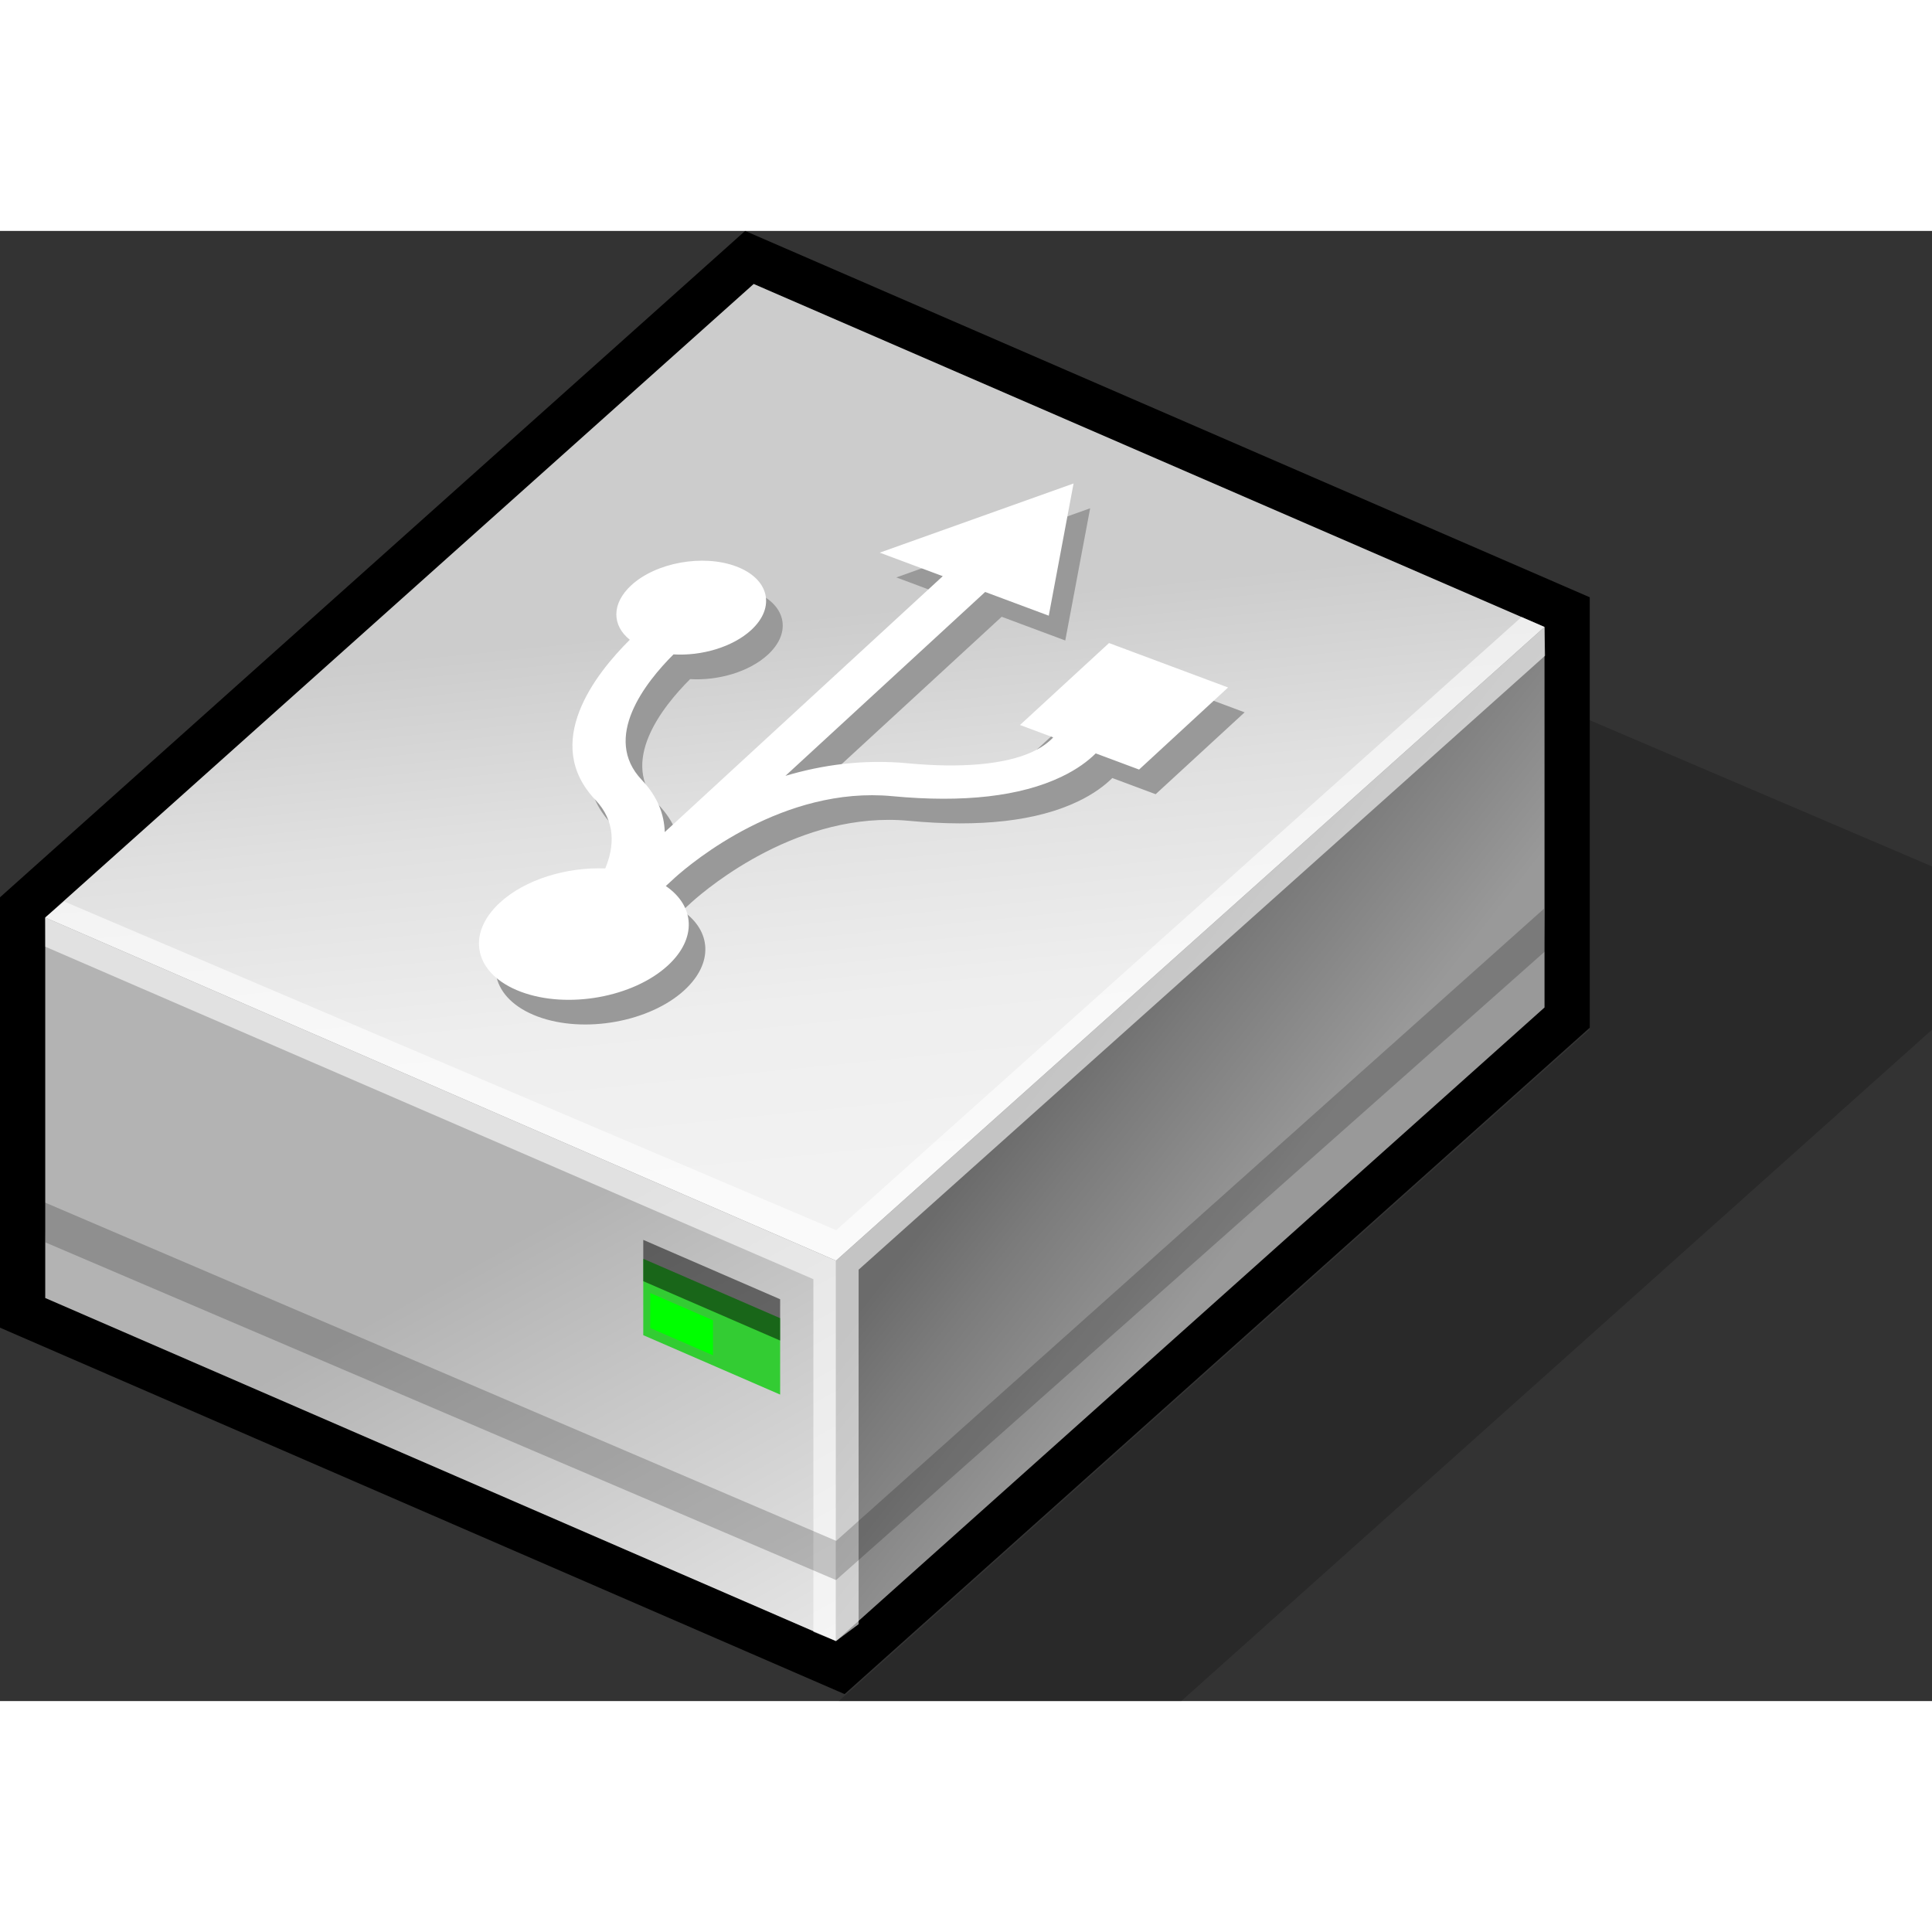 <?xml version="1.0" encoding="UTF-8" standalone="no"?>
<!DOCTYPE svg PUBLIC "-//W3C//DTD SVG 20010904//EN"
"http://www.w3.org/TR/2001/REC-SVG-20010904/DTD/svg10.dtd">
<!-- Created with Sodipodi ("http://www.sodipodi.com/") -->
<svg
   width="48pt"
   height="48pt"
   viewBox="0 0 51.253 39.001"
   overflow="visible"
   enable-background="new 0 0 51.253 39.001"
   xml:space="preserve"
   xmlns="http://www.w3.org/2000/svg"
   xmlns:xml="http://www.w3.org/XML/1998/namespace"
   xmlns:a="http://ns.adobe.com/AdobeSVGViewerExtensions/3.0/"
   xmlns:sodipodi="http://sodipodi.sourceforge.net/DTD/sodipodi-0.dtd"
   xmlns:xlink="http://www.w3.org/1999/xlink"
   id="svg153"
   sodipodi:version="0.32pre"
   sodipodi:docname="/home/cschalle/gnome-themes-extras/Wasp/icons/scalable/devices/gnome-dev-usb.svg"
   sodipodi:docbase="/home/cschalle/gnome-themes-extras/Wasp/icons/scalable/devices">
  <rect x="0" y="0" width="51.253" height="39.001" fill="#333333" stroke="none"/>
  <defs
     id="defs200" />
  <sodipodi:namedview
     id="base" />
  <g
     id="Layer_1"
     stroke="#000000">
    <g
       id="Layer_1_2_">
      <path
         stroke="none"
         d="M0,17.678v11.417l22.406,9.721l19.768-17.679V9.719L19.767,0L0,17.678z"
         id="path157" />
      <path
         opacity="0.2"
         stroke="none"
         d="M42.166,21.19L22.251,39.001h9.086L51.253,21.19v-4.331L42.08,12.94L42.166,21.19z"
         id="path158" />
      <linearGradient
         id="XMLID_1_"
         gradientUnits="userSpaceOnUse"
         x1="-210.282"
         y1="384.727"
         x2="-211.756"
         y2="399.468"
         gradientTransform="matrix(1 0 0 -1 232.434 409.75)">
        <stop
           offset="0"
           style="stop-color:#F2F2F2"
           id="stop160" />
        <stop
           offset="0.312"
           style="stop-color:#EEEEEE"
           id="stop161" />
        <stop
           offset="0.665"
           style="stop-color:#E0E0E0"
           id="stop162" />
        <stop
           offset="1"
           style="stop-color:#CCCCCC"
           id="stop163" />
        <a:midPointStop
           offset="0"
           style="stop-color:#F2F2F2"
           id="midPointStop164" />
        <a:midPointStop
           offset="0.5"
           style="stop-color:#F2F2F2"
           id="midPointStop165" />
        <a:midPointStop
           offset="0.312"
           style="stop-color:#EEEEEE"
           id="midPointStop166" />
        <a:midPointStop
           offset="0.5"
           style="stop-color:#EEEEEE"
           id="midPointStop167" />
        <a:midPointStop
           offset="0.665"
           style="stop-color:#E0E0E0"
           id="midPointStop168" />
        <a:midPointStop
           offset="0.5"
           style="stop-color:#E0E0E0"
           id="midPointStop169" />
        <a:midPointStop
           offset="1"
           style="stop-color:#CCCCCC"
           id="midPointStop170" />
      </linearGradient>
      <path
         fill="url(#XMLID_1_)"
         stroke="none"
         d="M22.179,27.317L1.2,18.215L19.994,1.407l20.979,9.1L22.179,27.317z"
         id="path171" />
      <linearGradient
         id="XMLID_2_"
         gradientUnits="userSpaceOnUse"
         x1="-214.186"
         y1="370.153"
         x2="-220.732"
         y2="381.914"
         gradientTransform="matrix(1 0 0 -1 232.434 409.75)">
        <stop
           offset="0"
           style="stop-color:#E6E6E6"
           id="stop173" />
        <stop
           offset="0.621"
           style="stop-color:#C7C7C7"
           id="stop174" />
        <stop
           offset="1"
           style="stop-color:#B3B3B3"
           id="stop175" />
        <a:midPointStop
           offset="0"
           style="stop-color:#E6E6E6"
           id="midPointStop176" />
        <a:midPointStop
           offset="0.5"
           style="stop-color:#E6E6E6"
           id="midPointStop177" />
        <a:midPointStop
           offset="0.621"
           style="stop-color:#C7C7C7"
           id="midPointStop178" />
        <a:midPointStop
           offset="0.5"
           style="stop-color:#C7C7C7"
           id="midPointStop179" />
        <a:midPointStop
           offset="1"
           style="stop-color:#B3B3B3"
           id="midPointStop180" />
      </linearGradient>
      <path
         fill="url(#XMLID_2_)"
         stroke="none"
         d="M22.179,37.409L1.2,28.308V18.215l20.979,9.103V37.409z"
         id="path181" />
      <path
         fill="#33CC33"
         stroke="none"
         d="M20.696,30.87l-3.631-1.576v-2.026l3.631,1.575V30.87z"
         id="path182" />
      <path
         fill="#00FF00"
         stroke="none"
         d="M18.914,29.827l-1.663-0.722v-0.928l1.663,0.722V29.827z"
         id="path183" />
      <path
         opacity="0.5"
         stroke="none"
         d="M20.696,29.437l-3.631-1.575v-1.096l3.631,1.575V29.437z"
         id="path184" />
      <linearGradient
         id="XMLID_3_"
         gradientUnits="userSpaceOnUse"
         x1="-198.647"
         y1="384.062"
         x2="-204.045"
         y2="388.29"
         gradientTransform="matrix(1 0 0 -1 232.434 409.75)">
        <stop
           offset="0"
           style="stop-color:#999999"
           id="stop186" />
        <stop
           offset="0.684"
           style="stop-color:#7B7B7B"
           id="stop187" />
        <stop
           offset="1"
           style="stop-color:#6B6B6B"
           id="stop188" />
        <a:midPointStop
           offset="0"
           style="stop-color:#999999"
           id="midPointStop189" />
        <a:midPointStop
           offset="0.5"
           style="stop-color:#999999"
           id="midPointStop190" />
        <a:midPointStop
           offset="0.684"
           style="stop-color:#7B7B7B"
           id="midPointStop191" />
        <a:midPointStop
           offset="0.5"
           style="stop-color:#7B7B7B"
           id="midPointStop192" />
        <a:midPointStop
           offset="1"
           style="stop-color:#6B6B6B"
           id="midPointStop193" />
      </linearGradient>
      <path
         fill="url(#XMLID_3_)"
         stroke="none"
         d="M40.974,20.601L22.179,37.409V27.317l18.795-16.811V20.601z"
         id="path194" />
      <path
         opacity="0.6"
         fill="#FFFFFF"
         stroke="none"
         d="M40.988,11.269l-0.015-0.763l-0.608-0.264L22.183,26.509L1.71,17.792     L1.2,18.215l0.003,0.774l20.375,8.82v9.354l0.6,0.246l0.6-0.448v-9.404L40.988,11.269z"
         id="path195" />
      <path
         a:adobe-blending-mode="multiply"
         opacity="0.2"
         stroke="none"
         d="M40.988,19.111l-0.029-1.13L22.183,34.751L1.15,25.757     l0.053,1.075l20.976,8.959L40.988,19.111z"
         id="path196" />
      <path
         fill="#999999"
         stroke="none"
         d="M33.018,12.771l-3.158-1.179l-2.361,2.174l0.881,0.329     c-0.114,0.121-0.285,0.258-0.55,0.381c-0.721,0.335-1.869,0.441-3.319,0.304c-1.179-0.111-2.272,0.047-3.236,0.334l5.298-4.878     l1.687,0.629l0.66-3.507l-5.141,1.834l1.671,0.624l-7.374,6.788c-0.014-0.462-0.184-0.936-0.608-1.382     c-1.066-1.12,0.095-2.589,0.84-3.332c0.75,0.045,1.569-0.195,2.061-0.647c0.657-0.604,0.478-1.361-0.402-1.689     c-0.879-0.328-2.124-0.103-2.781,0.501c-0.526,0.484-0.514,1.065-0.038,1.446c-0.922,0.914-2.348,2.741-0.912,4.249     c0.546,0.573,0.502,1.234,0.261,1.816c-1.026-0.039-2.128,0.294-2.797,0.909c-0.92,0.848-0.668,1.906,0.563,2.366     c1.231,0.459,2.976,0.145,3.896-0.702c0.775-0.714,0.716-1.576-0.056-2.106l0.251-0.23c0.459-0.411,2.875-2.426,5.757-2.154     c1.891,0.178,3.399,0.006,4.486-0.514c0.415-0.199,0.706-0.418,0.911-0.621l1.15,0.429L33.018,12.771z"
         id="path197" />
      <path
         fill="#FFFFFF"
         stroke="none"
         d="M32.579,12.112l-3.158-1.179l-2.362,2.174l0.881,0.329     c-0.114,0.121-0.284,0.258-0.549,0.382c-0.722,0.335-1.869,0.441-3.319,0.304c-1.18-0.111-2.272,0.047-3.236,0.334l5.299-4.878     l1.687,0.629L28.48,6.7l-5.142,1.835l1.672,0.624l-7.375,6.789c-0.014-0.463-0.184-0.936-0.608-1.382     c-1.066-1.12,0.095-2.589,0.84-3.332c0.75,0.045,1.569-0.195,2.061-0.646c0.657-0.605,0.478-1.361-0.401-1.689     s-2.124-0.103-2.781,0.502c-0.526,0.484-0.515,1.065-0.038,1.445c-0.922,0.914-2.347,2.741-0.912,4.249     c0.545,0.573,0.502,1.235,0.261,1.817c-1.026-0.04-2.129,0.293-2.797,0.909c-0.92,0.848-0.668,1.906,0.563,2.365     c1.231,0.46,2.976,0.146,3.896-0.701c0.775-0.714,0.717-1.577-0.056-2.106l0.25-0.23c0.459-0.411,2.876-2.427,5.758-2.154     c1.891,0.179,3.399,0.006,4.486-0.514c0.416-0.198,0.706-0.418,0.911-0.621l1.15,0.429L32.579,12.112z"
         id="path198" />
    </g>
  </g>
</svg>
